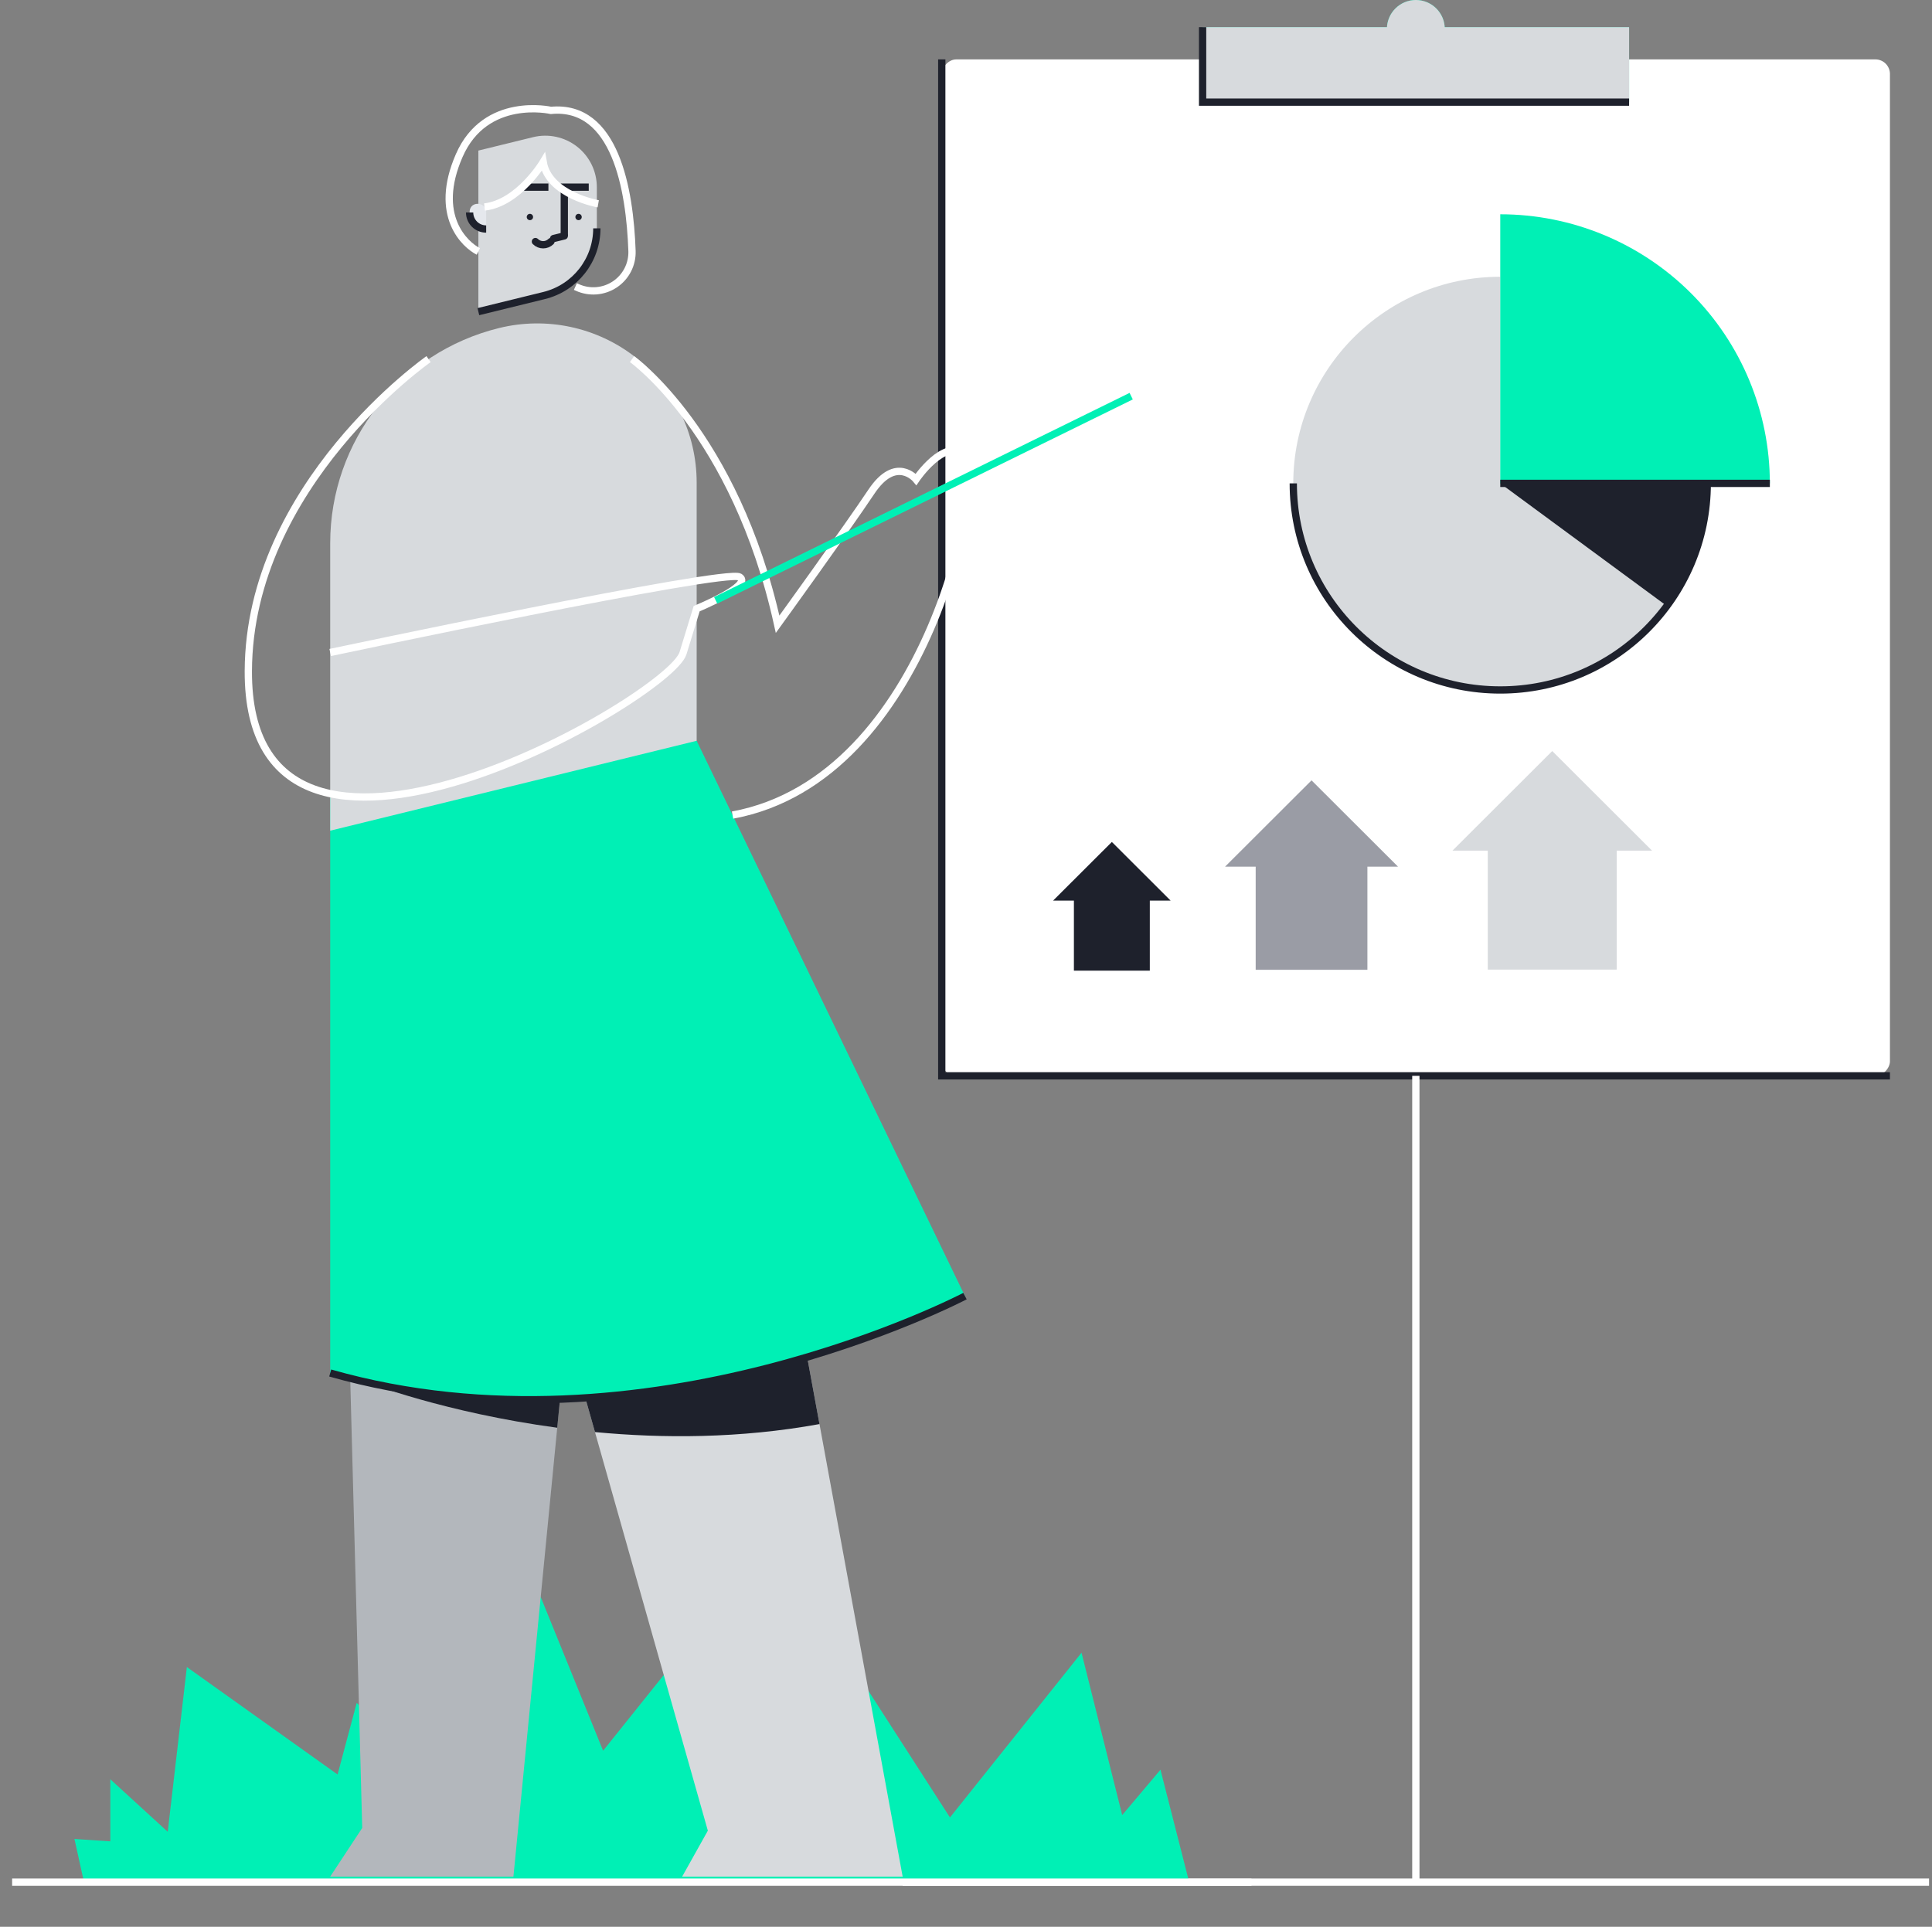 <svg width="398" height="397" viewBox="0 0 398 397" fill="none" xmlns="http://www.w3.org/2000/svg">
<rect x="0" y="0" width="398" height="397" fill="#808080" stroke="none"/>
<rect width="195.33" height="209.432" rx="3" transform="matrix(-1 0 0 1 389.336 12.238)" fill="white"/>
<path d="M194.006 12.238V221.67H389.336" stroke="#1E212C" stroke-width="1.5"/>
<rect width="87.861" height="15.447" transform="matrix(-1 0 0 1 335.602 5.599)" fill="#00F0B5"/>
<path d="M291.67 11.901C288.378 11.901 285.71 9.237 285.71 5.951C285.71 2.664 288.378 0 291.67 0C294.962 0 297.631 2.664 297.631 5.951C297.631 9.237 294.962 11.901 291.67 11.901Z" fill="#00F0B5"/>
<rect width="87.861" height="15.447" transform="matrix(-1 0 0 1 335.602 5.599)" fill="#D7DADD"/>
<path d="M247.741 5.598V21.044H335.602" stroke="#1E212C" stroke-width="1.5"/>
<path d="M291.67 11.901C288.378 11.901 285.71 9.237 285.71 5.951C285.71 2.664 288.378 0 291.67 0C294.962 0 297.631 2.664 297.631 5.951C297.631 9.237 294.962 11.901 291.67 11.901Z" fill="#D7DADD"/>
<path d="M291.671 221.67V387.809" stroke="white" stroke-width="1.5"/>
<path d="M397.391 387.809H185.952" stroke="white" stroke-width="1.5"/>
<path d="M22.726 379.397V366.605L34.553 377.429L38.496 343.483L69.542 365.621L73.484 350.862L84.325 361.686V343.975L97.631 359.717L109.458 324.296L124.242 360.726L145.925 333.643L162.187 370.541V352.83L171.55 370.049L177.957 346.926L195.697 374.477L222.801 340.531L231.178 373.985L239.063 364.638L244.977 387.809H17.305L15.335 378.905L22.726 379.397Z" fill="#00F0B5"/>
<path d="M257.811 387.81H2.499" stroke="white" stroke-width="1.5"/>
<path d="M81.92 151.505L138.045 147.821L152.58 205.054L185.951 386.661H140.529L145.819 377.196L81.92 151.505Z" fill="#D7DADD"/>
<path d="M74.618 376.642L71.858 273.302L116.023 281.569L105.769 386.661H68.023L74.618 376.642Z" fill="#B3B7BC"/>
<path d="M88.156 276.353L116.023 281.569L114.793 294.175C91.603 291.052 75.633 284.835 75.633 284.835L88.156 276.353Z" fill="#1E212C"/>
<path d="M143.515 238.855C143.515 238.855 150.541 241.019 159.838 244.548L168.818 293.421C152.447 296.403 136.505 296.393 122.567 295.068L112.583 259.807L143.515 238.855Z" fill="#1E212C"/>
<path d="M143.516 152.633L198.789 267.055C198.789 267.055 133.234 301.5 68.024 282.9V164.409L143.516 152.633Z" fill="#00F0B5"/>
<path d="M122.951 38.559V47.048C122.951 53.611 118.463 59.327 112.078 60.894L98.547 64.214V31.025L109.798 28.265C112.966 27.487 116.316 28.207 118.884 30.216C121.451 32.226 122.951 35.302 122.951 38.559L122.951 38.559Z" fill="#D7DADD"/>
<path d="M122.951 47.048C122.951 53.612 118.463 59.327 112.078 60.894L98.547 64.214" stroke="#1E212C" stroke-width="1.5"/>
<path d="M109.164 45.363C108.803 45.363 108.511 45.072 108.511 44.712C108.511 44.352 108.803 44.06 109.164 44.06C109.524 44.06 109.816 44.352 109.816 44.712C109.816 45.072 109.524 45.363 109.164 45.363Z" fill="#1E212C"/>
<path d="M119.187 45.363C118.827 45.363 118.535 45.072 118.535 44.712C118.535 44.352 118.827 44.06 119.187 44.06C119.548 44.06 119.84 44.352 119.84 44.712C119.84 45.072 119.548 45.363 119.187 45.363Z" fill="#1E212C"/>
<path d="M116.248 48.599V38.56H121.285" stroke="#1E212C" stroke-width="1.5"/>
<path d="M107.937 38.56H112.975" stroke="#1E212C" stroke-width="1.5"/>
<path d="M100.154 43.703V47.189C99.25 47.189 98.382 46.83 97.743 46.192C97.103 45.553 96.744 44.687 96.744 43.784C96.744 43.68 96.748 43.576 96.758 43.474C96.949 41.36 100.154 41.58 100.154 43.703Z" fill="#E5E8ED"/>
<path d="M100.154 47.189C99.25 47.189 98.382 46.83 97.743 46.192C97.103 45.553 96.744 44.687 96.744 43.784" stroke="#1E212C" stroke-width="1.5"/>
<path d="M113.492 49.772C112.61 50.652 111.18 50.652 110.298 49.772" stroke="#1E212C" stroke-width="1.5" stroke-linecap="round" stroke-linejoin="round"/>
<path d="M116.246 48.607L114.043 49.147" stroke="#1E212C" stroke-width="1.5" stroke-linecap="round"/>
<path d="M118.534 59.043L118.921 59.219C121.431 60.363 124.354 60.129 126.649 58.602C128.944 57.075 130.286 54.472 130.195 51.72C129.753 39.056 126.769 21.488 113.492 22.745C113.492 22.745 100.004 19.659 94.598 32.06C89.192 44.461 95.823 50.431 98.546 51.809" stroke="white" stroke-width="1.5"/>
<path d="M123.238 41.995C123.238 41.995 113.053 40.212 111.897 33.399C111.897 33.399 106.851 41.837 99.81 42.651" stroke="white" stroke-width="1.5"/>
<path d="M143.516 99.432V152.632L68.024 171.156V111.905C68.024 90.895 82.391 72.6 102.827 67.586H102.827C112.628 65.181 122.992 67.407 130.934 73.624C138.876 79.84 143.516 89.356 143.516 99.431L143.516 99.432Z" fill="#D7DADD"/>
<path d="M198.789 267.055C198.789 267.055 133.234 301.5 68.024 282.899" stroke="#1E212C" stroke-width="1.5"/>
<path d="M88.284 73.994C88.284 73.994 51.295 99.816 51.156 138.27C50.955 194.151 137.889 143.782 140.702 134.596L143.516 125.41C143.516 125.41 155.129 120.636 152.369 118.889C149.608 117.143 68.024 134.443 68.024 134.443" stroke="white" stroke-width="1.5"/>
<path d="M130.2 73.994C130.2 73.994 151.448 89.126 160.189 128.625C160.189 128.625 174.451 108.9 179.511 101.31C184.572 93.719 188.712 98.771 188.712 98.771C188.712 98.771 194.602 90.045 198.788 93.719C202.974 97.394 191.777 160.408 150.91 167.94" stroke="white" stroke-width="1.5"/>
<path d="M147.431 123.695L233.031 81.625" stroke="#00F0B5" stroke-width="1.5"/>
<path d="M309.06 57.025C285.511 57.025 266.42 76.084 266.42 99.595C266.42 123.105 285.511 142.164 309.06 142.164C332.61 142.164 351.701 123.105 351.701 99.595H309.06V57.025Z" fill="#D7DADD"/>
<path d="M266.42 99.595C266.42 123.105 285.511 142.164 309.06 142.164C332.61 142.164 351.701 123.105 351.701 99.595" stroke="#1E212C" stroke-width="1.5"/>
<path d="M351.701 99.595H309.061L343.379 124.861C348.797 117.549 351.715 108.69 351.701 99.595Z" fill="#1E212C"/>
<path d="M309.061 44.151V99.595H364.597C364.597 84.89 358.746 70.788 348.331 60.39C337.916 49.993 323.79 44.151 309.061 44.151Z" fill="#00F0B5"/>
<path d="M309.061 99.595H364.597" stroke="#1E212C" stroke-width="1.5"/>
<rect width="26.554" height="26.51" transform="matrix(1 0 0 -1 306.49 199.781)" fill="#D7DADD"/>
<path d="M299.211 175.269L319.768 154.745L340.326 175.269H299.211Z" fill="#D7DADD"/>
<rect width="23.015" height="22.976" transform="matrix(1 0 0 -1 258.676 199.819)" fill="#9A9CA5"/>
<path d="M252.365 178.574L270.183 160.786L288 178.574H252.365Z" fill="#9A9CA5"/>
<rect width="15.638" height="15.612" transform="matrix(1 0 0 -1 221.229 199.999)" fill="#1E212C"/>
<path d="M216.941 185.563L229.048 173.477L241.154 185.563H216.941Z" fill="#1E212C"/>
</svg>
